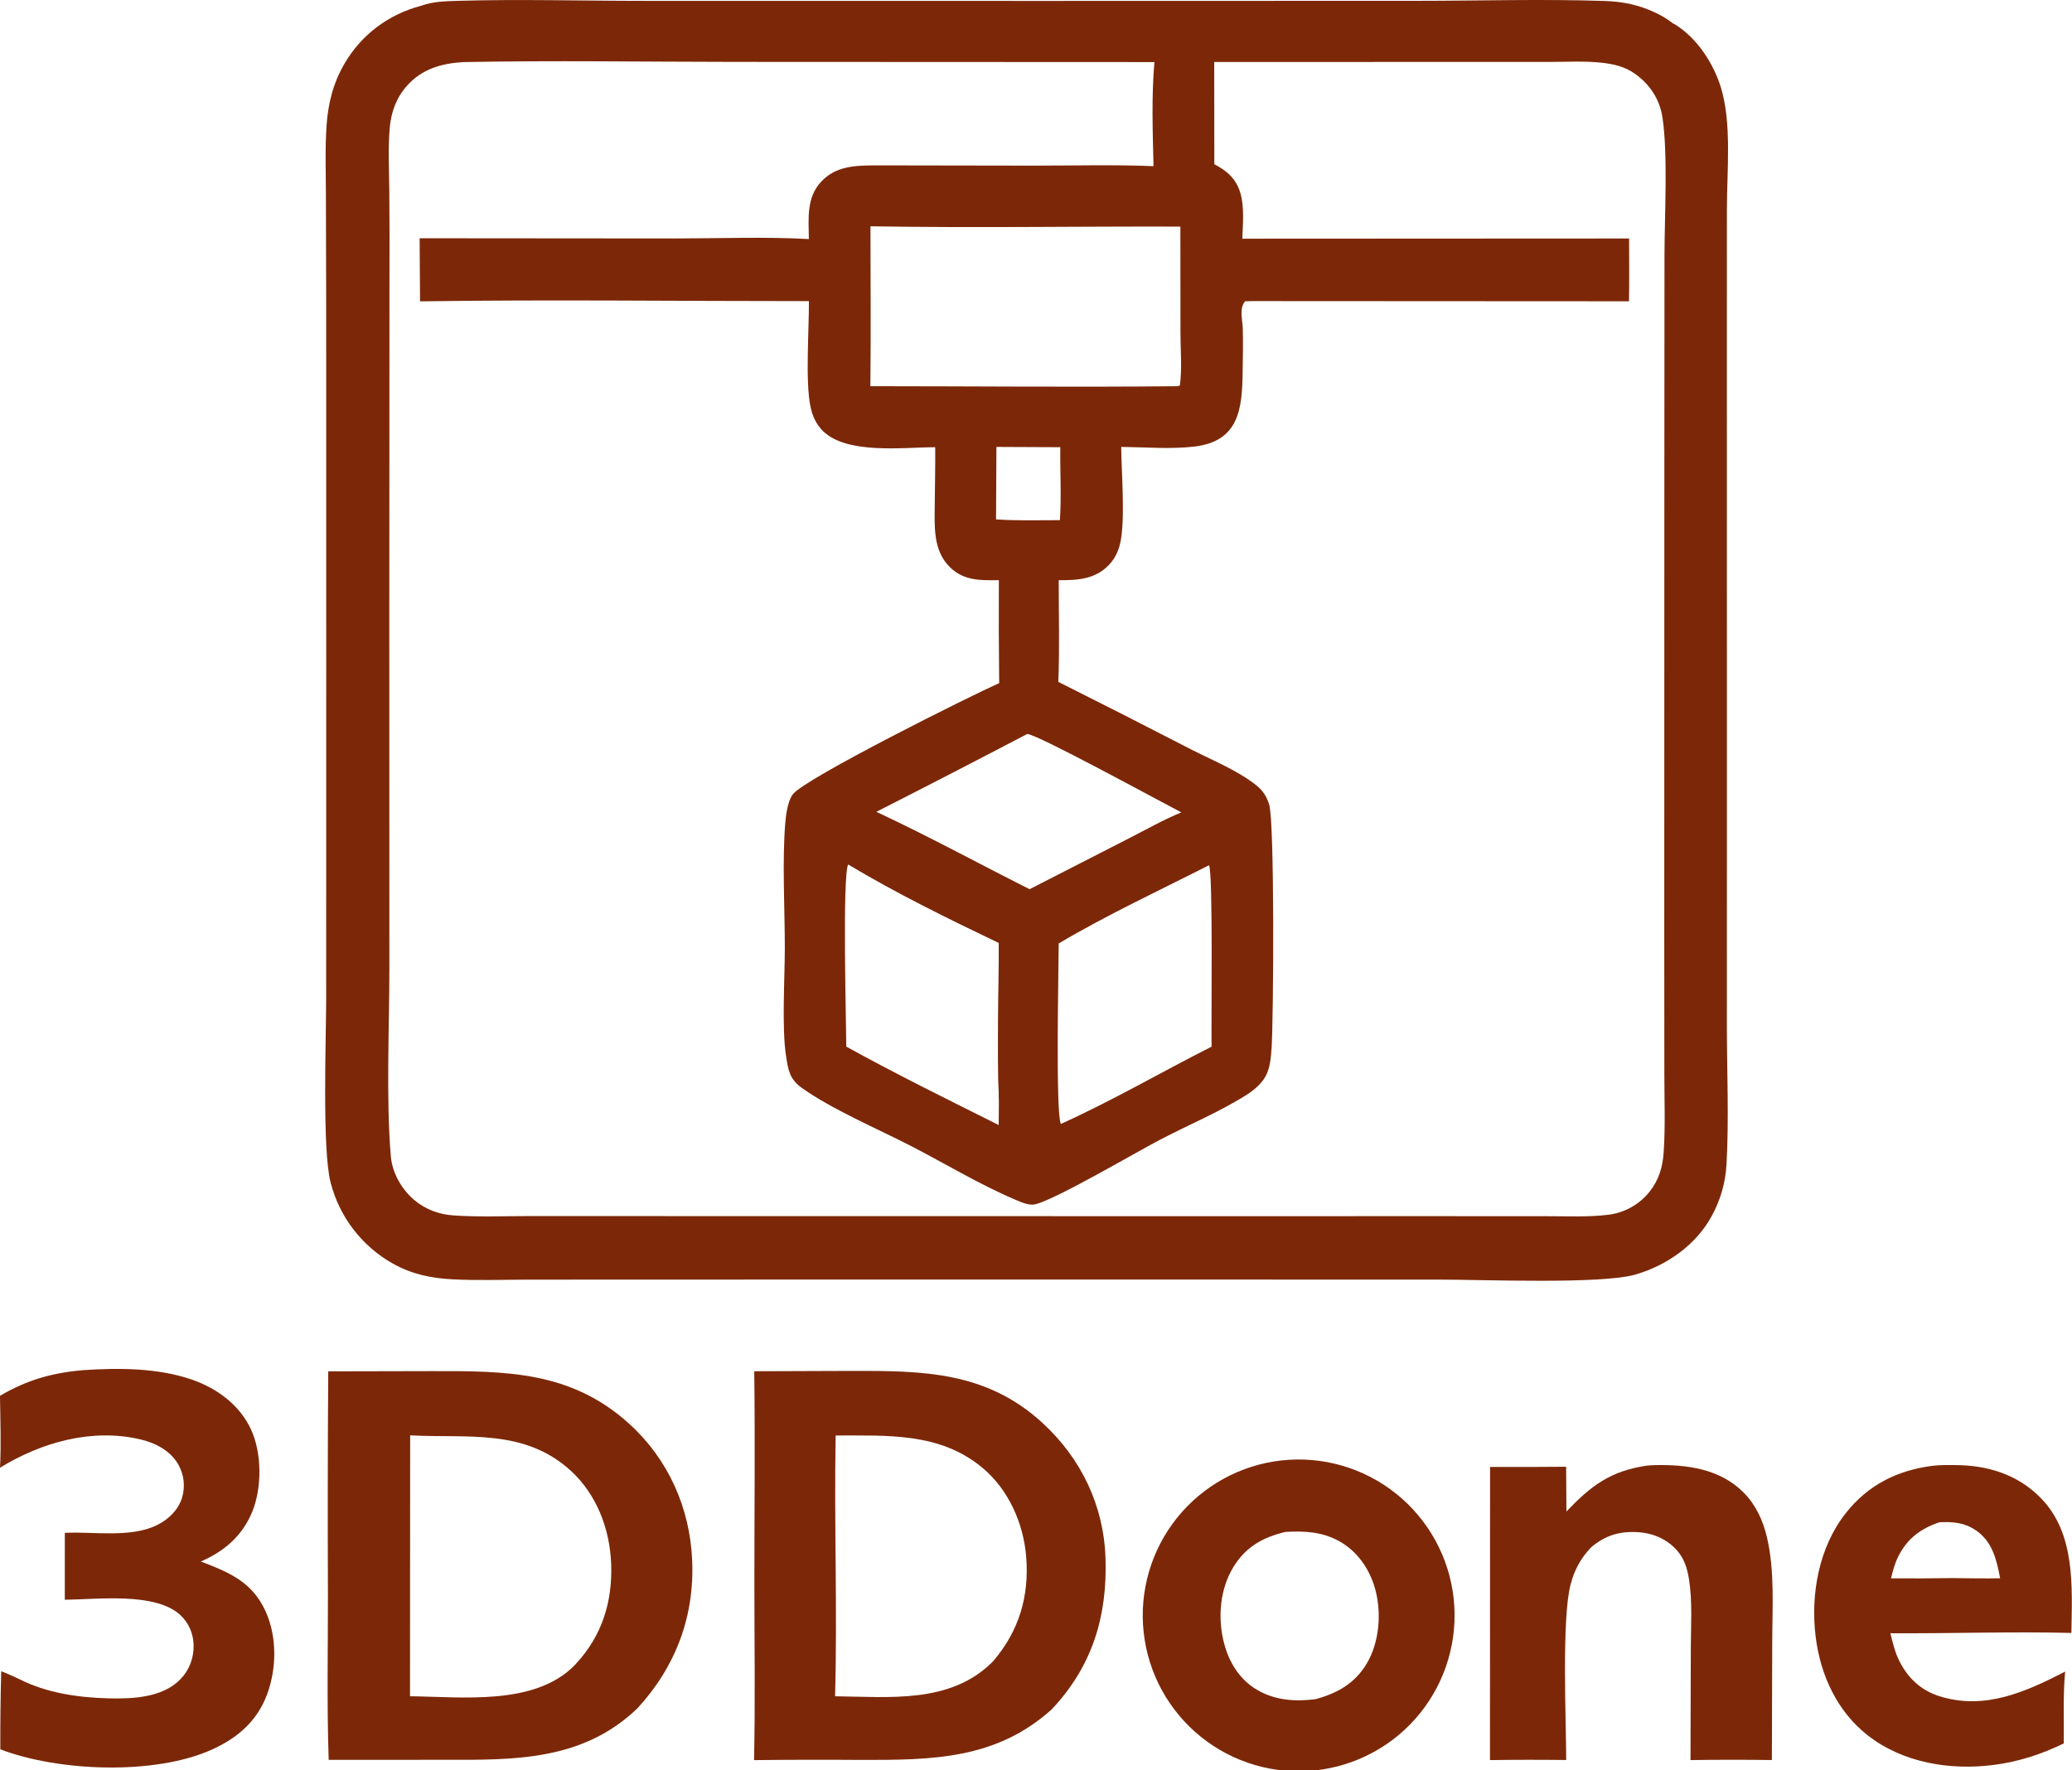 <svg width="639" height="546" xmlns="http://www.w3.org/2000/svg">
 <g>
  <title>Layer 1</title>
  <path fill="#7c2808" d="m129.925,1.761c3.5,-1.27 7.329,-1.391 11.016,-1.499c19.311,-0.565 38.788,0.012 58.12,0.003l123.5,0.017l114.543,-0.03c19.236,-0.001 38.662,-0.598 57.874,0.05c5.594,0.188 10.478,1.209 15.554,3.607q2.922,1.372 5.47,3.354c0.173,0.08 0.358,0.141 0.521,0.241c6.784,4.193 11.815,11.853 14.155,19.344c3.455,11.058 1.906,25.923 1.892,37.591l-0.009,39.258l0.014,136.277l-0.012,76.958c0.024,13.921 0.659,28.132 -0.102,42.016q-0.103,2.12 -0.446,4.214q-0.343,2.094 -0.923,4.135q-0.579,2.042 -1.387,4.004q-0.807,1.962 -1.833,3.82c-4.834,8.908 -13.897,15.249 -23.535,18.025c-10.552,3.04 -47.137,1.541 -60.417,1.555l-120.722,-0.024l-123.326,0.018l-37.92,0.02c-7.381,0.017 -14.868,0.286 -22.239,-0.092c-6.699,-0.344 -12.742,-1.568 -18.626,-4.907q-0.878,-0.495 -1.73,-1.033q-0.852,-0.539 -1.675,-1.119q-0.824,-0.581 -1.617,-1.202q-0.794,-0.622 -1.555,-1.282q-0.761,-0.661 -1.488,-1.359q-0.727,-0.698 -1.418,-1.431q-0.691,-0.734 -1.344,-1.501q-0.653,-0.768 -1.266,-1.567q-0.614,-0.799 -1.187,-1.629q-0.572,-0.829 -1.103,-1.686q-0.53,-0.857 -1.016,-1.739q-0.487,-0.883 -0.928,-1.789q-0.442,-0.906 -0.837,-1.833q-0.395,-0.927 -0.743,-1.872q-0.348,-0.946 -0.649,-1.908q-0.3,-0.962 -0.551,-1.938c-2.68,-10.158 -1.399,-44.467 -1.384,-57.16l0.01,-102.713l-0.008,-109.661l-0.086,-34.969c-0.019,-7.117 -0.281,-14.334 0.185,-21.433c0.45,-6.858 2.029,-13.217 5.5,-19.189c5.257,-9.044 13.632,-15.28 23.728,-17.942zm178.115,177.193c-5.549,0.07 -10.668,0.235 -14.973,-3.898c-4.645,-4.461 -4.864,-10.588 -4.829,-16.588c0.04,-6.841 0.247,-13.694 0.179,-20.533c-9.837,0.037 -27.178,2.311 -34.619,-4.982c-2.103,-2.062 -3.271,-4.719 -3.861,-7.574c-1.613,-7.813 -0.407,-23.833 -0.474,-32.496c-39.944,0.013 -79.984,-0.513 -119.921,0.07l-0.129,-19.463l78.915,0.064c13.629,-0.012 27.53,-0.566 41.122,0.182c-0.057,-6.264 -0.844,-12.783 3.831,-17.732c4.499,-4.764 10.314,-4.953 16.511,-4.993l49.116,0.079c12.262,-0.002 24.588,-0.327 36.838,0.162c-0.255,-10.64 -0.654,-21.494 0.277,-32.103l-129.58,-0.058c-27.858,-0.02 -55.798,-0.48 -83.646,0.063c-6.72,0.436 -12.651,2.1 -17.311,7.333c-3.295,3.701 -4.882,8.14 -5.3,13.029c-0.541,6.315 -0.185,12.825 -0.126,19.165q0.125,13.768 0.05,27.536l-0.048,103.418l0.02,109.04c0.001,18.299 -1.048,40.033 0.442,57.941c0.428,5.148 3.346,10.3 7.309,13.593c3.47,2.884 7.594,4.395 12.062,4.697c7.919,0.535 16.029,0.187 23.974,0.191l44.028,0.016l137.42,0.019l101.11,-0.004l30.877,0.016c6.091,-0.002 12.472,0.305 18.52,-0.427q0.945,-0.107 1.875,-0.306q0.93,-0.2 1.835,-0.49q0.906,-0.29 1.778,-0.668q0.873,-0.378 1.704,-0.84q0.831,-0.462 1.613,-1.003q0.782,-0.542 1.506,-1.158q0.725,-0.615 1.385,-1.3q0.66,-0.684 1.25,-1.43c2.843,-3.637 3.987,-7.503 4.298,-12.037c0.549,-8.008 0.215,-16.191 0.212,-24.223l-0.024,-42.055l0.022,-128.421l0.045,-81.967c0.016,-12.277 1.102,-31.121 -0.622,-42.574c-0.843,-5.605 -3.876,-10.225 -8.505,-13.501c-3.13,-2.215 -6.458,-2.97 -10.197,-3.387c-5.115,-0.57 -10.449,-0.273 -15.594,-0.261l-24.42,0.009l-79.524,0.019l0.034,31.534c3.966,2.074 6.806,4.561 8.064,8.997c1.24,4.376 0.721,9.47 0.567,13.972l119.288,-0.06c-0.006,6.452 0.087,12.92 -0.034,19.37l-116.021,-0.063l-2.392,0.063c-1.855,2.276 -0.798,5.556 -0.704,8.3c0.153,4.483 0.015,9.013 -0.038,13.5c-0.133,11.44 -1.166,21.341 -14.756,22.994c-7.28,0.886 -15.355,0.2 -22.698,0.115c0.09,7.885 1.3,22.632 -0.296,29.681c-0.573,2.533 -1.677,4.83 -3.481,6.721c-4.277,4.48 -9.715,4.735 -15.488,4.72c-0.003,10.424 0.302,20.946 -0.128,31.358q20.456,10.243 40.779,20.748c6.646,3.42 14.522,6.54 20.359,11.216c1.966,1.575 3.138,3.459 3.885,5.853c1.719,5.503 1.351,66.312 0.75,75.151c-0.195,2.858 -0.467,6.224 -1.887,8.752c-1.344,2.393 -3.655,4.29 -5.945,5.737c-8.313,5.257 -17.92,9.245 -26.659,13.82c-7.815,4.09 -31.996,18.352 -38.428,19.872c-1.913,0.452 -4.327,-0.667 -6.07,-1.405c-10.861,-4.597 -21.583,-11.097 -32.101,-16.52c-10.401,-5.363 -24.491,-11.337 -33.801,-17.996c-3.738,-2.673 -4.186,-5.464 -4.849,-9.803c-1.35,-8.828 -0.377,-24.067 -0.376,-33.435c0.001,-12.043 -0.849,-26.927 0.158,-38.696c0.211,-2.469 0.791,-6.681 2.335,-8.65c3.885,-4.952 54.542,-30.232 63.614,-34.259q-0.187,-15.878 -0.102,-31.757zm0.016,159.871c-0.544,-15.93 -0.022,-32.05 -0.017,-48c-15.555,-7.443 -31.681,-15.354 -46.463,-24.226c-1.825,3.788 -0.609,48.53 -0.581,56.228c15.383,8.517 31.272,16.315 47,24.187l0.061,-8.189zm-37.787,-88.418c15.966,7.46 31.51,15.937 47.251,23.87l30.681,-15.709c5.297,-2.692 10.625,-5.738 16.121,-7.985c-5.986,-3.076 -44.895,-24.368 -47.546,-24.175q-23.181,12.14 -46.507,23.999zm36.91,-90.192c6.533,0.421 13.141,0.24 19.688,0.231c0.5,-7.436 0.023,-15.043 0.127,-22.503l-19.701,-0.089l-0.114,22.361zm65.651,106.681c-15.368,7.81 -31.513,15.334 -46.326,24.115c-0.016,7.187 -1.017,52.472 0.668,55.673c15.785,-7.134 31.009,-16.016 46.475,-23.84c-0.148,-6.688 0.493,-54.53 -0.817,-55.948zm-104.379,-197.101c0.006,16.437 0.155,32.888 -0.031,49.324c31.557,0.009 63.139,0.335 94.693,0.006l0.754,-0.221c0.712,-5.144 0.186,-10.97 0.184,-16.182l-0.028,-32.83c-31.834,-0.099 -63.75,0.454 -95.572,-0.097z" id="svg_1"/>
  <path fill="#7c2808" d="m261.576,266.599c0.546,-0.072 1.089,-0.249 1.639,-0.215c3.349,0.206 38.935,20.471 46.289,23.331q0.257,18.482 0.177,36.965c0.026,6.637 0.798,14.343 -0.423,20.825c-0.402,-2.886 -0.43,-5.868 -1.202,-8.68c-0.544,-15.93 -0.022,-32.05 -0.017,-48c-15.555,-7.443 -31.681,-15.354 -46.463,-24.226z" id="svg_2"/>
  <path fill="#7c2808" d="m101.229,422.991l31.972,-0.069c22.766,-0.034 42.86,-0.058 60.816,16.221c12.017,10.895 18.708,25.825 19.439,41.991c0.794,17.521 -5.129,33.032 -16.89,45.822c-16.999,16.277 -38.008,15.911 -60.04,15.86l-35.158,0.006c-0.58,-16.867 -0.222,-33.838 -0.236,-50.719q-0.143,-34.557 0.097,-69.112zm76.478,90.111c7.943,-8.561 11.204,-19.059 10.777,-30.671c-0.394,-10.701 -4.417,-21.424 -12.424,-28.746c-14.358,-13.13 -31.834,-10.004 -49.567,-10.947l-0.049,80.48c16.088,0.152 38.479,3.033 50.841,-9.636c0.148,-0.152 0.281,-0.32 0.422,-0.48z" id="svg_3"/>
  <path fill="#7c2808" d="m232.611,422.965l30.087,-0.108c21.999,-0.059 41.521,0.187 58.774,16.018c11.948,10.964 18.943,25.518 19.468,41.777c0.583,18.049 -4.15,33.426 -16.623,46.633c-17.163,15.454 -36.956,15.611 -58.807,15.566q-16.479,-0.126 -32.957,0.064c0.384,-18.149 0.092,-36.365 0.095,-54.52c0.003,-21.804 0.24,-43.63 -0.037,-65.43zm24.923,100.258c16.722,0.181 35.51,2.35 48.461,-10.523c0.107,-0.106 0.21,-0.217 0.314,-0.326c7.918,-9.251 11.122,-19.905 10.173,-32.061c-0.812,-10.401 -5.423,-20.836 -13.523,-27.585c-13.139,-10.947 -29.237,-9.901 -45.246,-9.948c-0.495,26.799 0.571,53.654 -0.179,80.443z" id="svg_4"/>
  <path fill="#7c2808" d="m392.907,450.786q1.167,-0.187 2.341,-0.316q1.174,-0.129 2.354,-0.2q1.179,-0.071 2.36,-0.085q1.182,-0.013 2.362,0.032q1.181,0.044 2.358,0.147q1.177,0.103 2.347,0.263q1.171,0.161 2.332,0.378q1.162,0.218 2.311,0.492q1.149,0.275 2.283,0.605q1.134,0.331 2.251,0.717q1.117,0.385 2.213,0.826q1.097,0.44 2.17,0.933q1.073,0.494 2.121,1.04q1.048,0.545 2.068,1.142q1.02,0.596 2.009,1.242q0.99,0.646 1.946,1.34q0.957,0.693 1.878,1.433q0.921,0.74 1.805,1.524q0.883,0.784 1.728,1.611q0.844,0.826 1.646,1.693q0.803,0.867 1.562,1.773q0.759,0.905 1.473,1.847q0.713,0.941 1.38,1.917q0.666,0.975 1.284,1.982q0.618,1.007 1.185,2.044q0.568,1.036 1.084,2.099q0.516,1.062 0.979,2.149q0.463,1.087 0.873,2.196q0.409,1.108 0.763,2.235q0.355,1.127 0.653,2.27q0.299,1.143 0.541,2.3q0.242,1.156 0.427,2.323q0.185,1.167 0.313,2.341q0.127,1.175 0.197,2.354q0.069,1.18 0.081,2.361q0.011,1.182 -0.035,2.362q-0.046,1.181 -0.151,2.358q-0.104,1.176 -0.266,2.347q-0.162,1.17 -0.381,2.331q-0.22,1.161 -0.496,2.31q-0.276,1.149 -0.608,2.282q-0.332,1.134 -0.719,2.25q-0.388,1.116 -0.829,2.212q-0.442,1.096 -0.937,2.169q-0.495,1.072 -1.042,2.12q-0.548,1.047 -1.145,2.066q-0.598,1.019 -1.246,2.007q-0.647,0.989 -1.342,1.944q-0.695,0.956 -1.436,1.876q-0.741,0.92 -1.526,1.803q-0.786,0.882 -1.613,1.725q-0.828,0.843 -1.696,1.645q-0.868,0.801 -1.775,1.559q-0.906,0.757 -1.849,1.47q-0.942,0.712 -1.919,1.377q-0.976,0.665 -1.984,1.282q-1.008,0.616 -2.045,1.182q-1.037,0.566 -2.101,1.081q-1.063,0.514 -2.151,0.976q-1.087,0.462 -2.196,0.87q-1.109,0.407 -2.237,0.76q-1.127,0.353 -2.271,0.65q-1.143,0.297 -2.3,0.537q-1.157,0.241 -2.324,0.424q-1.165,0.183 -2.338,0.309q-1.172,0.125 -2.35,0.193q-1.177,0.068 -2.356,0.079q-1.18,0.01 -2.358,-0.038q-1.178,-0.047 -2.353,-0.153q-1.175,-0.105 -2.343,-0.268q-1.168,-0.162 -2.326,-0.382q-1.159,-0.22 -2.306,-0.496q-1.146,-0.277 -2.278,-0.609q-1.131,-0.332 -2.245,-0.72q-1.114,-0.387 -2.208,-0.828q-1.093,-0.442 -2.164,-0.936q-1.071,-0.495 -2.116,-1.041q-1.045,-0.547 -2.062,-1.144q-1.017,-0.597 -2.004,-1.243q-0.986,-0.646 -1.94,-1.34q-0.954,-0.693 -1.872,-1.433q-0.919,-0.74 -1.8,-1.524q-0.881,-0.783 -1.723,-1.609q-0.842,-0.826 -1.642,-1.693q-0.8,-0.866 -1.557,-1.771q-0.757,-0.904 -1.468,-1.845q-0.712,-0.94 -1.376,-1.914q-0.665,-0.975 -1.281,-1.98q-0.616,-1.006 -1.182,-2.041q-0.566,-1.034 -1.08,-2.096q-0.515,-1.061 -0.977,-2.146q-0.461,-1.085 -0.87,-2.191q-0.408,-1.107 -0.761,-2.232q-0.354,-1.125 -0.651,-2.266q-0.298,-1.142 -0.54,-2.296q-0.241,-1.154 -0.426,-2.319q-0.185,-1.165 -0.312,-2.337q-0.127,-1.173 -0.197,-2.35q-0.07,-1.177 -0.082,-2.356q-0.012,-1.18 0.034,-2.358q0.046,-1.179 0.15,-2.354q0.103,-1.174 0.264,-2.343q0.162,-1.168 0.38,-2.327q0.218,-1.159 0.493,-2.306q0.274,-1.147 0.605,-2.279q0.331,-1.132 0.716,-2.246q0.386,-1.115 0.826,-2.209q0.44,-1.094 0.933,-2.166q0.493,-1.071 1.038,-2.117q0.545,-1.046 1.14,-2.064q0.596,-1.018 1.241,-2.005q0.644,-0.988 1.337,-1.942q0.692,-0.955 1.431,-1.875q0.738,-0.919 1.521,-1.802q0.782,-0.882 1.607,-1.725q0.825,-0.843 1.69,-1.644q0.865,-0.801 1.769,-1.56q0.903,-0.758 1.843,-1.47q0.939,-0.713 1.912,-1.379q0.974,-0.666 1.979,-1.284q1.004,-0.617 2.038,-1.185q1.034,-0.567 2.095,-1.083q1.06,-0.516 2.145,-0.98q1.084,-0.463 2.19,-0.873q1.106,-0.409 2.23,-0.764q1.125,-0.355 2.266,-0.655q1.14,-0.299 2.294,-0.542q1.154,-0.244 2.319,-0.43zm12.785,73.326c6.66,-1.78 12.106,-4.824 15.765,-10.913c4.002,-6.659 4.689,-15.923 2.563,-23.336c-1.741,-6.069 -5.574,-11.553 -11.195,-14.581c-5.266,-2.836 -10.548,-3.069 -16.373,-2.762c-6.846,1.621 -12.16,4.515 -15.983,10.68c-4.273,6.891 -4.991,15.786 -3,23.54c1.531,5.961 4.765,11.275 10.153,14.462c5.566,3.293 11.802,3.721 18.07,2.91z" id="svg_5"/>
  <path fill="#7c2808" d="m25.443,422.641c11.022,-0.753 23.204,-0.739 33.734,2.9c7.746,2.676 14.796,7.851 18.271,15.46c3.341,7.32 3.363,17.946 0.315,25.372c-3.019,7.357 -8.692,12.222 -15.84,15.277c8.708,3.329 15.866,6.254 20.003,15.418c3.55,7.863 3.411,17.613 0.416,25.634c-3.103,8.309 -9.253,13.509 -17.174,17.044c-17.663,7.883 -47.261,6.671 -65.071,-0.164q-0.04,-12.039 0.274,-24.073c1.931,0.705 3.776,1.587 5.64,2.448c8.311,4.236 18.179,5.676 27.396,5.902c7.437,0.183 16.576,-0.175 22.145,-5.8c2.807,-2.837 4.232,-6.603 4.156,-10.579c-0.066,-3.496 -1.448,-6.813 -3.998,-9.224c-7.665,-7.249 -25.72,-4.898 -35.729,-4.807l0.009,-20.64c8.882,-0.437 20.451,1.664 28.604,-2.477c3.439,-1.747 6.412,-4.611 7.55,-8.375q0.189,-0.628 0.314,-1.272q0.125,-0.644 0.185,-1.297q0.06,-0.653 0.054,-1.309q-0.006,-0.656 -0.077,-1.308q-0.072,-0.651 -0.208,-1.293q-0.136,-0.642 -0.336,-1.266q-0.2,-0.625 -0.461,-1.226q-0.262,-0.602 -0.582,-1.174c-2.444,-4.32 -6.965,-6.69 -11.649,-7.805c-14.991,-3.569 -30.588,0.875 -43.383,8.713c0.389,-7.353 0.082,-14.809 -0.001,-22.174c8.193,-4.847 15.993,-7.069 25.443,-7.905z" id="svg_6"/>
  <path fill="#7c2808" d="m596.101,452.116c2.155,-0.262 4.46,-0.219 6.631,-0.216c10.046,0.013 19.351,2.778 26.545,10.066c10.877,11.019 9.745,27.445 9.533,41.719c-18.568,-0.476 -37.242,0.216 -55.827,0.093c0.72,2.889 1.422,5.876 2.762,8.548c2.657,5.301 6.674,9.08 12.381,10.876c13.962,4.394 26.572,-1.341 38.755,-7.584c-0.672,7.252 -0.327,14.845 -0.412,22.142c-6.896,3.359 -13.939,5.642 -21.563,6.631c-13.435,1.744 -28.018,-0.601 -38.89,-9.105c-9.518,-7.445 -14.661,-18.736 -16.087,-30.561c-1.577,-13.082 1.016,-27.476 9.305,-37.994c6.89,-8.741 15.956,-13.245 26.867,-14.615zm-12.91,34.736q9.307,0.062 18.613,-0.089c5.004,0.035 10.028,0.17 15.03,0.055c-1.083,-5.679 -2.345,-11.269 -7.458,-14.767c-3.536,-2.42 -7.16,-2.718 -11.275,-2.496c-5.724,1.908 -9.928,5.037 -12.677,10.538c-1.061,2.122 -1.695,4.458 -2.233,6.759z" id="svg_7"/>
  <path fill="#7c2808" d="m507.792,452.09c0.849,-0.091 1.679,-0.154 2.534,-0.171c9.885,-0.197 20.013,1.073 27.356,8.419c3.802,3.803 5.999,8.595 7.221,13.761c2.492,10.54 1.657,22.001 1.646,32.766l-0.106,36.026q-12.55,-0.177 -25.099,0.009l0.097,-34.442c0.018,-7.051 0.543,-14.519 -0.586,-21.483c-0.5,-3.081 -1.356,-5.941 -3.374,-8.382c-3.002,-3.63 -7.316,-5.599 -11.966,-5.959c-5.83,-0.451 -10.424,0.894 -14.869,4.691c-3.198,3.365 -5.15,7.003 -6.305,11.512c-2.738,10.684 -1.351,41.685 -1.33,54.044q-11.754,-0.143 -23.507,0.023l0.026,-90.422q11.73,0.047 23.46,-0.057l0.091,13.8c7.68,-8.034 13.563,-12.465 24.711,-14.135z" id="svg_8"/>
 </g>

</svg>